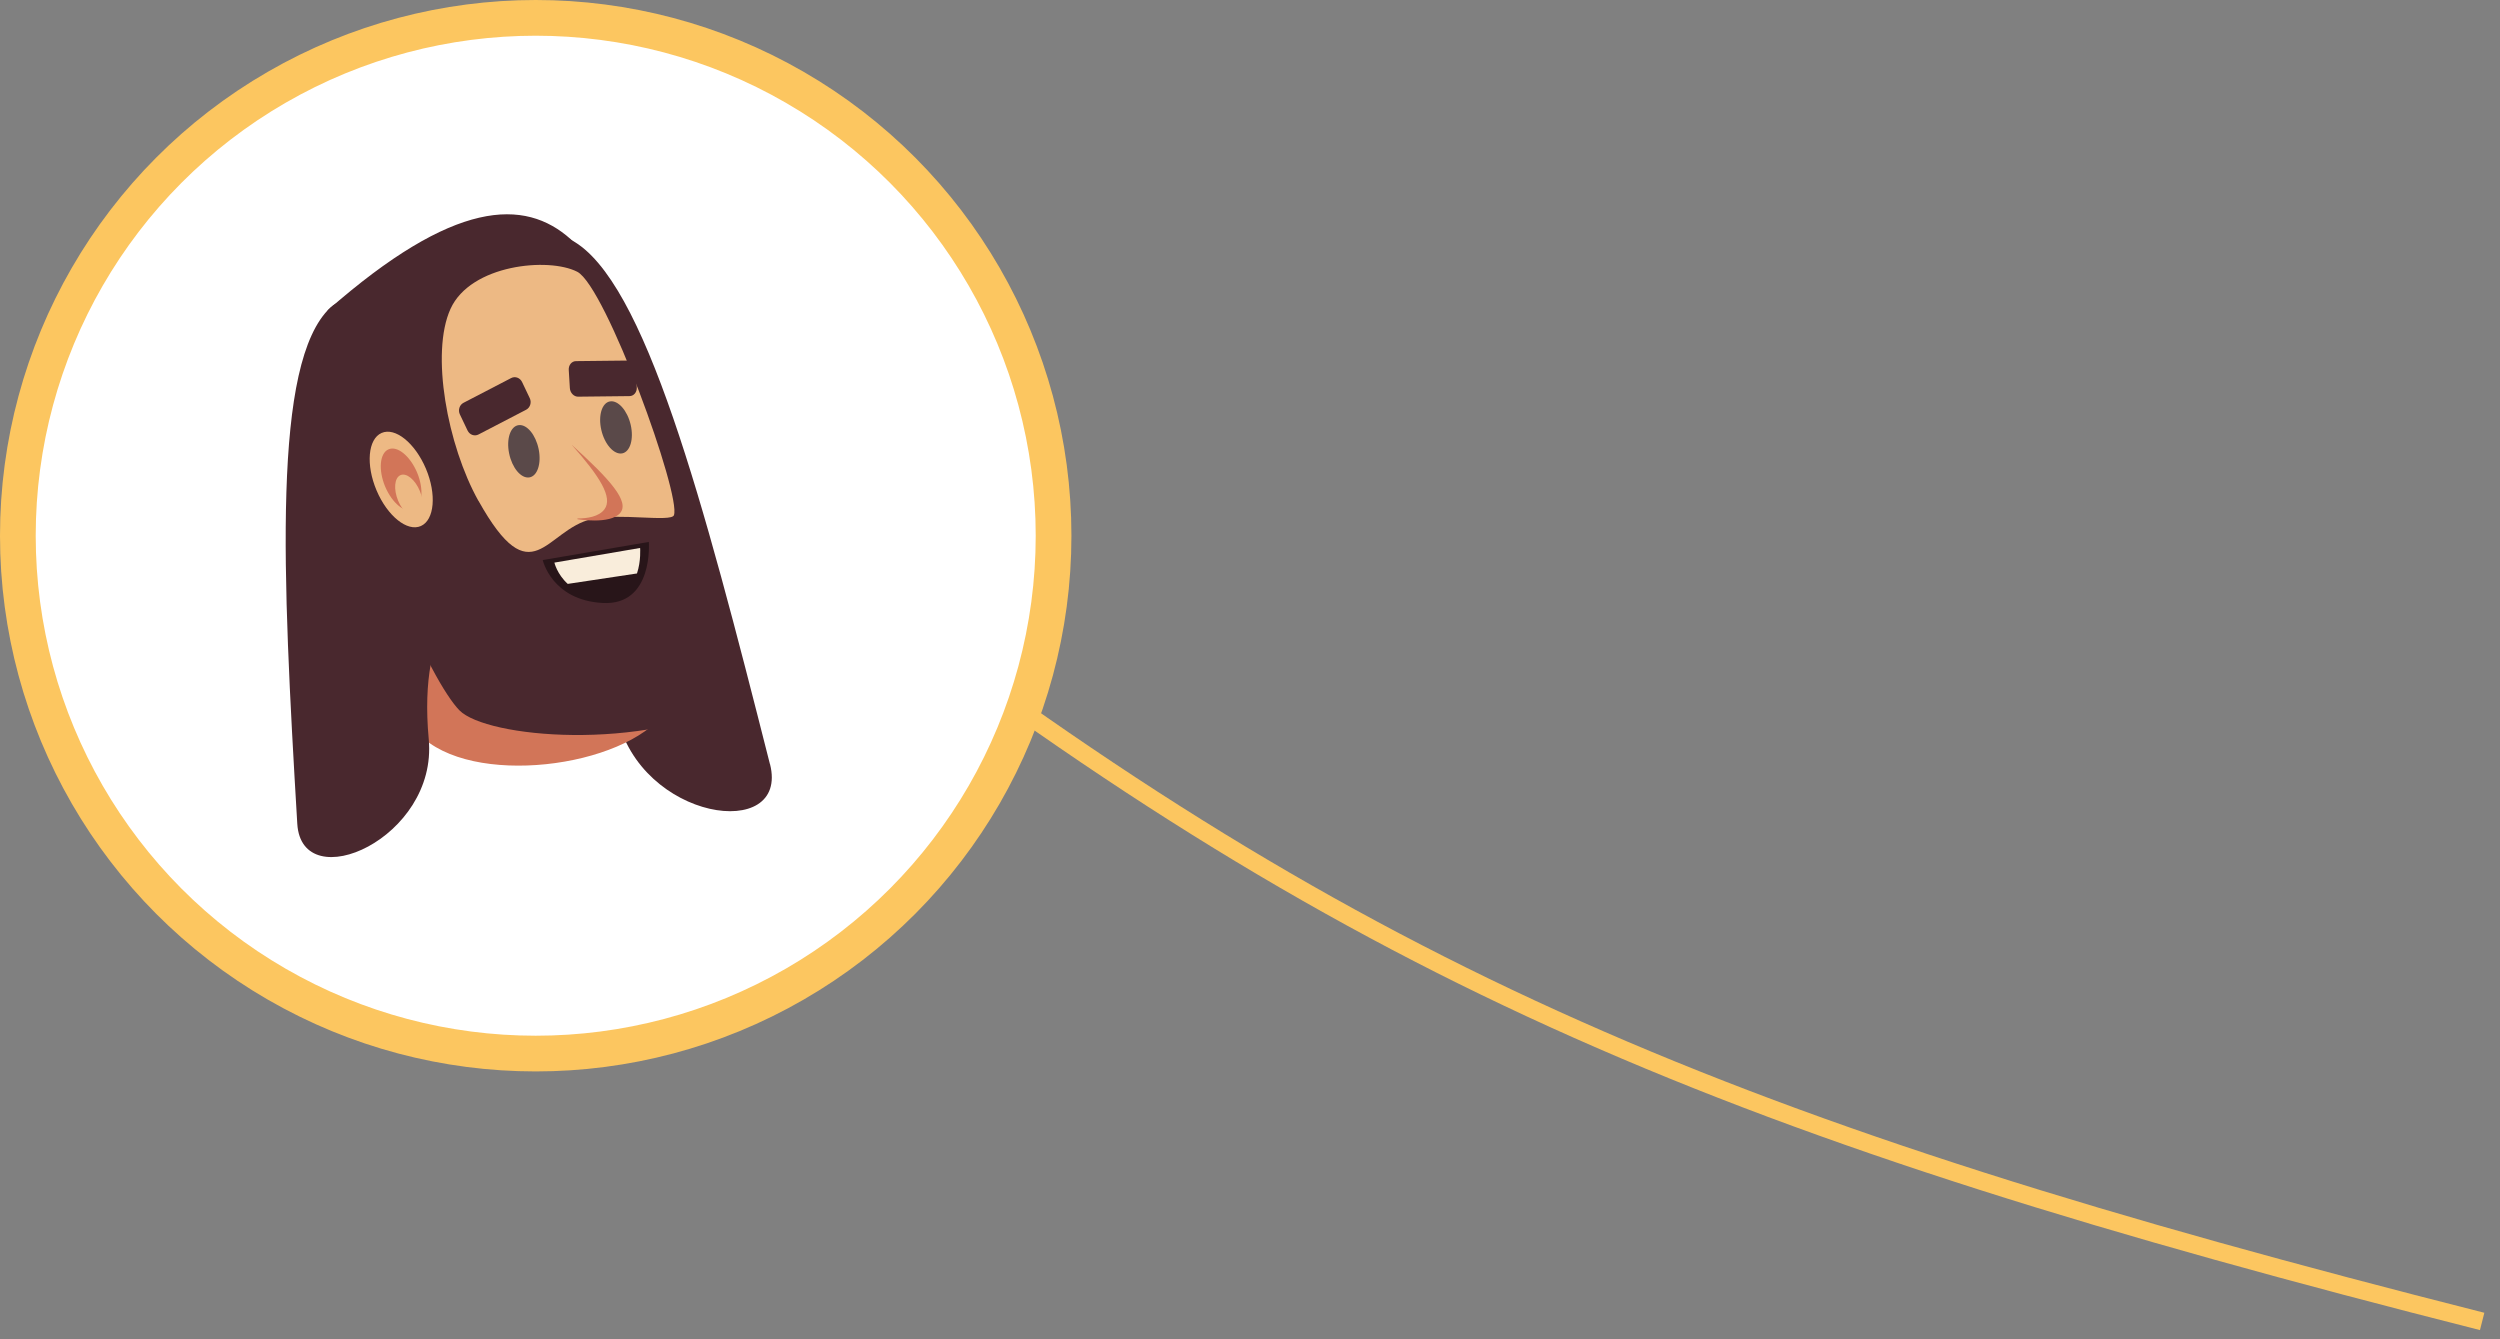 <svg width="140" height="75" viewBox="0 0 140 75" fill="none" xmlns="http://www.w3.org/2000/svg">
<rect x="0" y="0" width="140" height="75" fill="#808080" stroke="none"/>
<path d="M48 33C76.374 54.768 96.837 63.312 139 74" stroke="#FCC660"/>
<circle cx="30" cy="30" r="29" fill="white" stroke="#FCC660" stroke-width="2"/>
<g clip-path="url(#clip0_822_10533)">
<path d="M43.116 42.79C39.373 28.012 36.111 15.648 32 13.445C27.883 11.243 29.589 32.322 29.589 32.322C29.589 32.322 32.938 32.788 34.551 40.095C35.847 45.977 44.23 47.169 43.121 42.79H43.116Z" fill="#49282E"/>
<path d="M34.172 28.737L22.517 28.197L23.456 41.101C26.354 44.119 34.96 43.007 37.242 39.878L34.167 28.737H34.172Z" fill="#D27558"/>
<path d="M18.354 17.374C20.013 29.897 24.223 38.242 25.726 39.777C27.23 41.313 35.93 42.117 41.545 39.211L37.35 23.781C34.162 17.051 32.498 4.953 18.354 17.374Z" fill="#49282E"/>
<path d="M26.789 28.044C25.058 24.941 24.098 19.778 25.229 17.295C26.359 14.812 30.719 14.393 32.327 15.219C33.929 16.051 38.164 27.747 37.739 28.854C37.589 29.251 34.639 28.721 33.161 29.06C30.522 29.664 29.812 33.444 26.794 28.044H26.789Z" fill="#EDB984"/>
<path d="M23.341 26.471C22.958 25.566 22.258 25.004 21.776 25.216C21.294 25.428 21.216 26.333 21.599 27.239C21.983 28.144 22.683 28.705 23.165 28.494C23.647 28.282 23.725 27.376 23.341 26.471Z" fill="#D27558"/>
<path d="M23.57 27.763C23.274 27.064 22.735 26.635 22.367 26.794C21.999 26.958 21.936 27.652 22.232 28.351C22.527 29.05 23.067 29.479 23.435 29.32C23.803 29.155 23.865 28.462 23.57 27.763Z" fill="#EDB984"/>
<path d="M16.648 46.136C15.813 32.078 15.238 20.292 18.504 17.221C21.77 14.15 26.421 33.19 26.421 33.19C26.421 33.19 23.373 34.519 24.01 41.403C24.524 46.941 16.897 50.298 16.648 46.131V46.136Z" fill="#49282E"/>
<path d="M23.85 26.243C23.238 24.803 22.128 23.908 21.366 24.247C20.604 24.586 20.48 26.026 21.086 27.461C21.693 28.896 22.808 29.796 23.57 29.457C24.332 29.118 24.456 27.678 23.85 26.243Z" fill="#EDB984"/>
<path d="M30.165 25.152C29.999 24.342 29.501 23.744 29.039 23.808C28.583 23.871 28.345 24.581 28.511 25.391C28.677 26.201 29.174 26.799 29.636 26.736C30.092 26.672 30.33 25.963 30.165 25.152Z" fill="#5A4949"/>
<path d="M28.625 21.171L25.955 22.558C25.732 22.674 25.638 22.966 25.752 23.204L26.183 24.109C26.297 24.348 26.572 24.448 26.794 24.332L29.465 22.945C29.688 22.828 29.781 22.537 29.667 22.299L29.236 21.393C29.122 21.155 28.848 21.054 28.625 21.171Z" fill="#49282E"/>
<path d="M35.318 23.787C35.131 22.982 34.608 22.399 34.157 22.479C33.706 22.558 33.488 23.278 33.675 24.083C33.861 24.888 34.385 25.47 34.836 25.391C35.287 25.311 35.505 24.591 35.318 23.787Z" fill="#5A4949"/>
<path d="M35.132 20.191L32.259 20.223C32.016 20.223 31.834 20.445 31.85 20.715L31.912 21.732C31.927 22.002 32.14 22.219 32.378 22.214L35.251 22.182C35.494 22.182 35.676 21.96 35.66 21.69L35.598 20.673C35.583 20.403 35.37 20.186 35.132 20.191Z" fill="#49282E"/>
<path d="M32.01 24.904C33.576 26.667 34.343 27.863 33.846 28.525C33.535 28.938 32.881 29.034 32.337 29.034V29.076C32.337 29.076 34.151 29.383 34.722 28.737C35.287 28.096 34.151 26.836 32.01 24.904Z" fill="#D27558"/>
<path d="M36.34 30.347L30.393 31.363C30.393 31.363 30.896 33.614 33.752 33.767C36.614 33.921 36.334 30.347 36.334 30.347H36.34Z" fill="#281519"/>
<path d="M35.671 32.115C35.904 31.411 35.847 30.686 35.847 30.686L31.046 31.506C31.046 31.506 31.191 32.147 31.793 32.698L35.665 32.115H35.671Z" fill="#F9EDDB"/>
<path d="M23.357 26.46C22.963 25.529 22.247 24.946 21.755 25.163C21.262 25.38 21.18 26.317 21.568 27.249C21.962 28.181 22.678 28.764 23.17 28.547C23.663 28.329 23.746 27.392 23.357 26.46Z" fill="#D27558"/>
<path d="M23.513 27.498C23.248 26.858 22.761 26.46 22.424 26.609C22.087 26.757 22.03 27.398 22.294 28.038C22.559 28.679 23.046 29.076 23.383 28.928C23.72 28.779 23.777 28.139 23.513 27.498Z" fill="#EDB984"/>
</g>
<defs>
<clipPath id="clip0_822_10533">
<rect width="27.22" height="36" fill="white" transform="translate(16 12)"/>
</clipPath>
</defs>
</svg>
